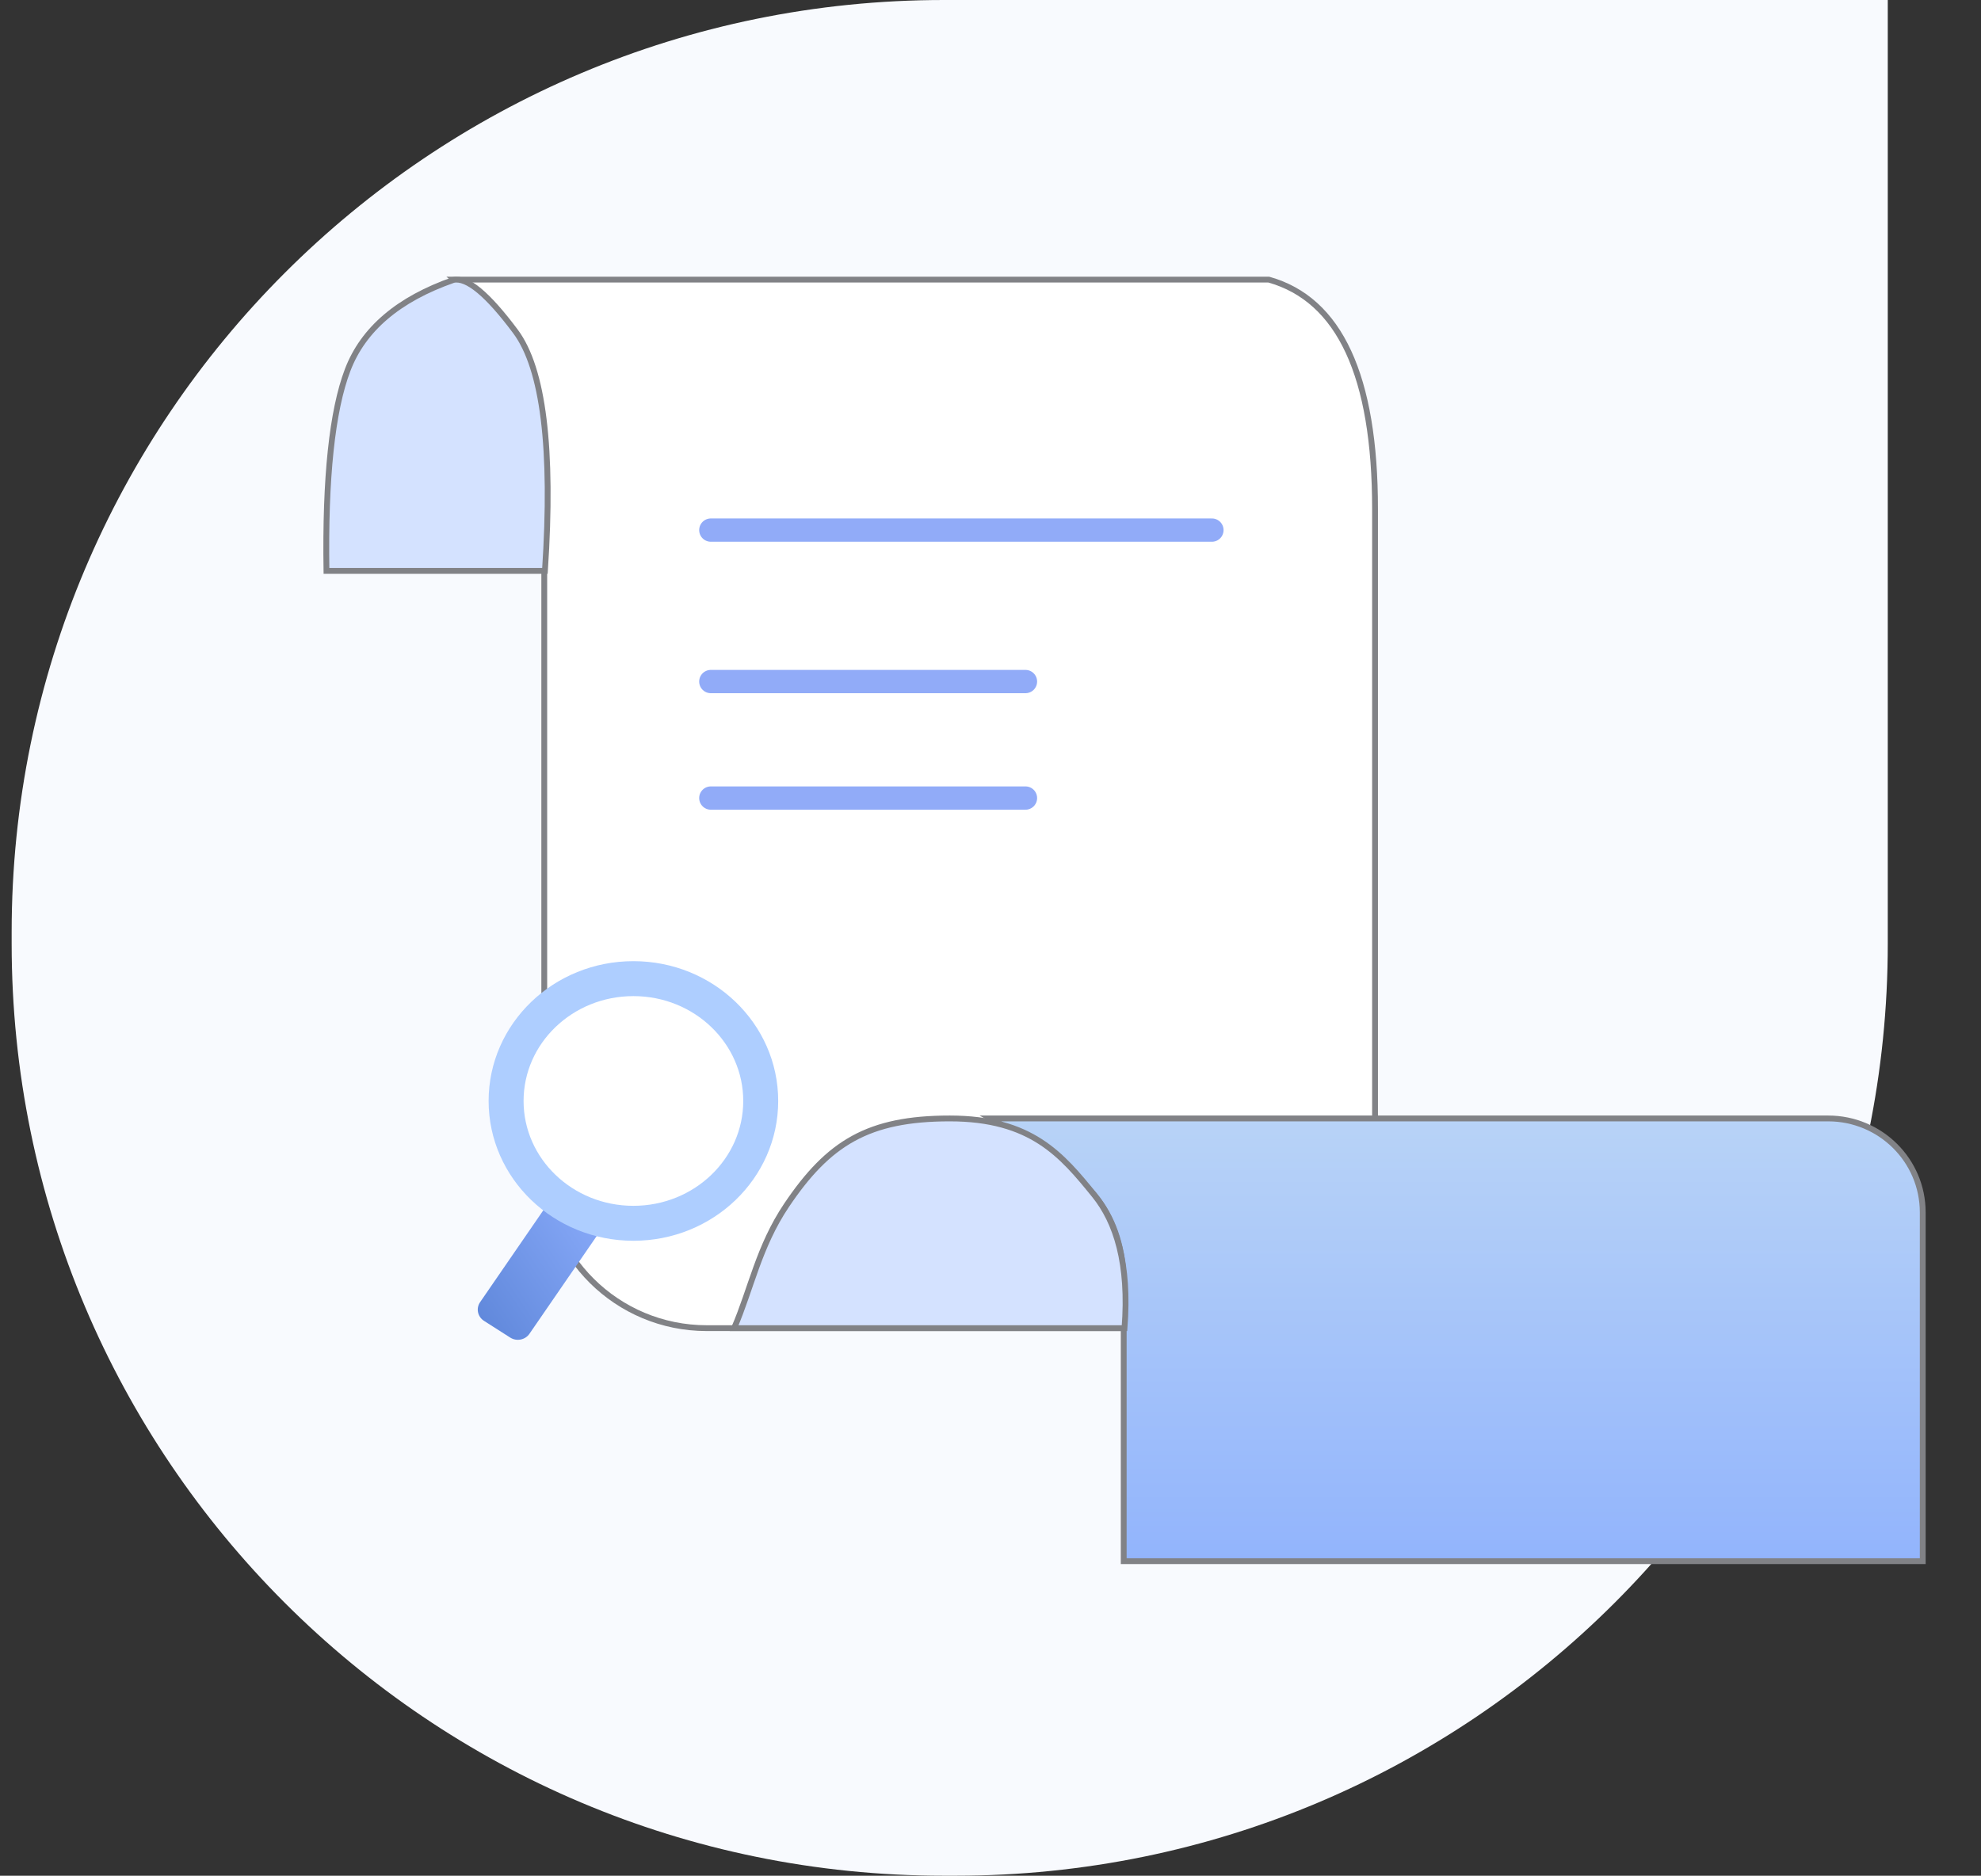 <?xml version="1.0" encoding="UTF-8"?>
<svg width="170px" height="161px" viewBox="0 0 170 161" version="1.1" xmlns="http://www.w3.org/2000/svg" xmlns:xlink="http://www.w3.org/1999/xlink">
    <rect x="0" y="0" width="170" height="161" fill="#333333" stroke="none"/>
    <!-- Generator: Sketch 60.1 (88133) - https://sketch.com -->
    <title>画板</title>
    <desc>Created with Sketch.</desc>
    <defs>
        <linearGradient x1="50%" y1="0%" x2="50%" y2="100%" id="linearGradient-1">
            <stop stop-color="#B8D3F7" offset="0%"></stop>
            <stop stop-color="#92B4FC" offset="100%"></stop>
        </linearGradient>
        <linearGradient x1="100.029%" y1="10.599%" x2="-0.029%" y2="89.401%" id="linearGradient-2">
            <stop stop-color="#8BACFB" offset="0%"></stop>
            <stop stop-color="#5F87DA" offset="100%"></stop>
        </linearGradient>
    </defs>
    <g id="画板" stroke="none" stroke-width="1" fill="none" fill-rule="evenodd">
        <path d="M81,0 L162,0 L162,0 L162,81 C162,125.183 126.183,161 82,161 L81,161 C36.817,161 1,125.183 1,81 L1,80 C1,35.817 36.817,8.11624501e-15 81,0 Z" id="矩形" fill="#F8FAFE"></path>
        <g id="搜索结果空" transform="translate(28, 24)">
            <g id="编组-3">
                <path d="M11,0 L80.881,0 C86.96,1.706 90,8.272 90,19.699 C90,31.127 90,54.56 90,90 L32.647,90 C24.947,90 18.706,83.801 18.706,76.154 L18.706,19.699 L18.706,19.699 C18.706,14.267 18.361,10.405 17.67,8.112 C16.98,5.82 14.756,3.116 11,0 Z" id="路径-41" stroke="#818286" stroke-width="0.5" fill="#FFFFFF" fill-rule="nonzero"></path>
                <path d="M57,72 L128.884,72 C133.366,72 137,75.609 137,80.061 L137,110 L137,110 L68.432,110 L68.432,85.73 C68.303,82.824 67.465,80.442 65.919,78.584 C64.372,76.727 61.399,74.532 57,72 Z" id="路径-42" stroke="#818286" stroke-width="0.5" fill="url(#linearGradient-1)" fill-rule="nonzero"></path>
                <path d="M35,90 C36.457,86.62 37.107,83.009 39.5,79.45 C43.09,74.111 46.5,72 53.5,72 C60.5,72 63.115,75.121 65.919,78.584 C67.788,80.893 68.932,84.462 68.5,90 L35,90 Z" id="路径-43" stroke="#818286" stroke-width="0.5" fill="#D4E2FF" fill-rule="nonzero"></path>
                <path d="M0.015,25 L18.764,25 C19.46,14.494 18.616,7.642 16.233,4.446 C13.851,1.25 12.077,-0.223 10.914,0.027 C6.195,1.676 3.168,4.254 1.833,7.76 C0.499,11.266 -0.107,17.013 0.015,25 Z" id="路径-44" stroke="#818286" stroke-width="0.5" fill="#D4E2FF" fill-rule="nonzero"></path>
                <line x1="33" y1="21.5" x2="76" y2="21.5" id="路径-36" stroke="#91ABF8" stroke-width="2" stroke-linecap="round" stroke-linejoin="round"></line>
                <line x1="33" y1="34.5" x2="60" y2="34.5" id="路径-36备份-3" stroke="#91ABF8" stroke-width="2" stroke-linecap="round" stroke-linejoin="round"></line>
                <line x1="33" y1="44.5" x2="60" y2="44.5" id="路径-36备份-4" stroke="#91ABF8" stroke-width="2" stroke-linecap="round" stroke-linejoin="round"></line>
                <path d="M21.214,78.19 L23.462,79.624 C24.013,79.975 24.166,80.692 23.804,81.226 C23.802,81.228 23.801,81.23 23.799,81.232 L17.434,90.485 C17.07,91.014 16.334,91.159 15.786,90.81 L13.538,89.376 C12.987,89.025 12.834,88.308 13.196,87.774 C13.198,87.772 13.199,87.77 13.201,87.768 L19.566,78.515 C19.93,77.986 20.666,77.841 21.214,78.19 Z" id="矩形" fill="url(#linearGradient-2)" fill-rule="nonzero"></path>
                <g id="椭圆形" transform="translate(15, 60)">
                    <g id="path-5-link" fill="#FFFFFF" fill-rule="nonzero">
                        <ellipse id="path-5" cx="11.356" cy="10.5" rx="10.925" ry="10.5"></ellipse>
                    </g>
                    <g id="path-5-link" stroke="#AECEFF" stroke-width="3">
                        <ellipse id="path-5" cx="11.356" cy="10.5" rx="10.925" ry="10.5"></ellipse>
                    </g>
                </g>
            </g>
        </g>
    </g>
</svg>